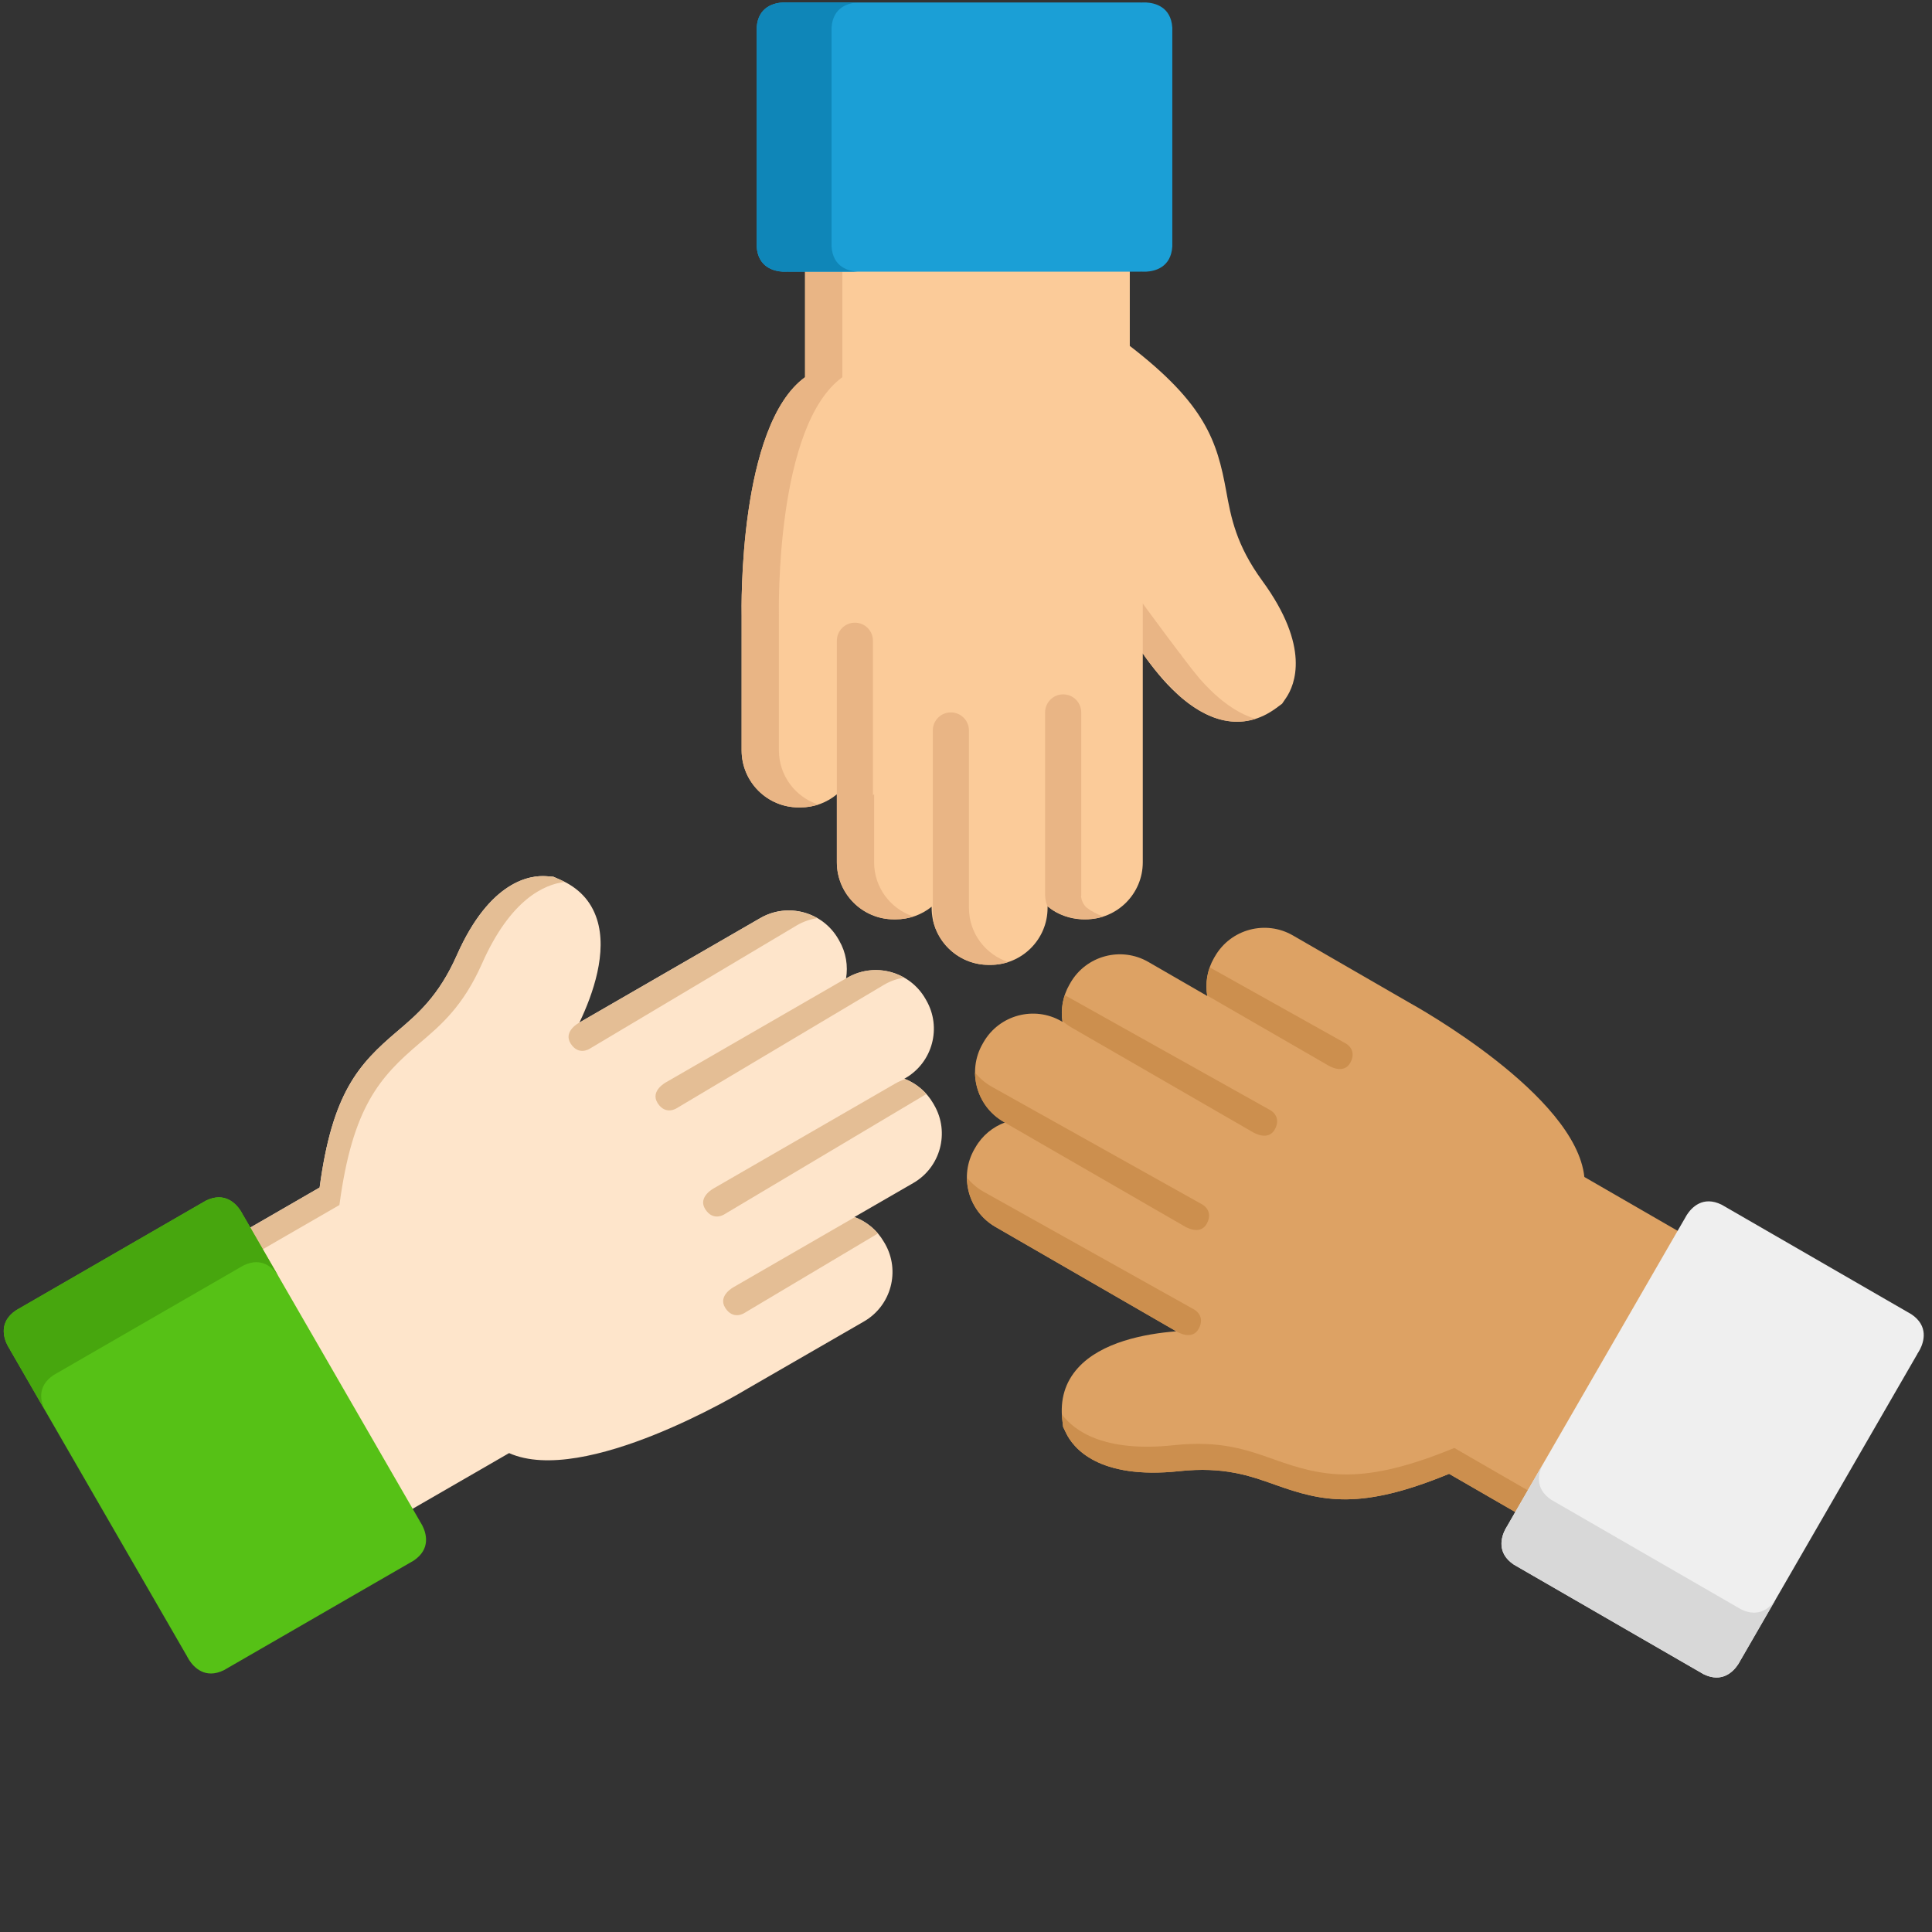 <svg xmlns="http://www.w3.org/2000/svg" xmlns:xlink="http://www.w3.org/1999/xlink" width="50" height="50" viewBox="0 0 50 50" version="1.1">
    <rect x="0" y="0" width="50" height="50" fill="#333333" stroke="none"/>
    <!-- Generator: Sketch 44 (41411) - http://www.bohemiancoding.com/sketch -->
    <title>Icon/Colour/Community-Culture</title>
    <desc>Created with Sketch.</desc>
    <defs/>
    <g id="Approved" stroke="none" stroke-width="1" fill="none" fill-rule="evenodd">
        <g id="Icon/Colour/Community-Culture" fill-rule="nonzero">
            <g id="teamwork-(1)">
                <path d="M23.947,25.844 C23.54,25.14 22.636,24.897 21.931,25.304 L21.895,25.325 C21.95,24.998 21.897,24.651 21.718,24.342 L21.694,24.3 C21.287,23.595 20.383,23.353 19.678,23.759 L14.996,26.463 C15.351,25.719 15.725,24.642 15.448,23.786 C15.295,23.311 14.971,22.972 14.487,22.762 L14.32,22.689 L14.139,22.676 C13.728,22.646 12.68,22.784 11.823,24.72 C11.354,25.78 10.804,26.246 10.273,26.697 C9.279,27.541 8.599,28.283 8.272,30.733 L6.144,31.962 L10.345,39.24 L13.175,37.606 C15.121,38.473 19.179,36.04 19.35,35.936 L22.36,34.199 C23.065,33.792 23.307,32.888 22.901,32.183 L22.876,32.141 C22.697,31.832 22.423,31.612 22.113,31.496 L23.637,30.616 C24.342,30.209 24.584,29.305 24.177,28.6 L24.153,28.558 C23.977,28.255 23.711,28.035 23.405,27.917 L23.431,27.902 C24.136,27.495 24.378,26.591 23.971,25.886 L23.947,25.844 Z" id="Shape" fill="#FEE5CB"/>
                <g id="Group" transform="translate(6.114, 22.613)" fill="#E4BE95">
                    <path d="M13.564,1.147 L8.882,3.85 C8.882,3.85 8.45,4.073 8.655,4.395 C8.861,4.717 9.145,4.529 9.145,4.529 L14.516,1.33 C14.682,1.235 14.858,1.176 15.036,1.147 C14.594,0.894 14.035,0.875 13.564,1.147 Z" id="Shape"/>
                    <path d="M8.206,0.077 L8.025,0.063 C7.614,0.033 6.566,0.172 5.709,2.108 C5.24,3.167 4.69,3.634 4.159,4.085 C3.165,4.928 2.485,5.671 2.158,8.12 L0.03,9.349 L4.231,16.627 L4.338,16.566 L0.46,9.849 L2.67,8.573 C3.01,6.028 3.717,5.257 4.748,4.382 C5.3,3.913 5.871,3.428 6.359,2.328 C7.101,0.65 7.982,0.273 8.501,0.212 C8.459,0.19 8.417,0.169 8.373,0.149 L8.206,0.077 Z" id="Shape"/>
                    <path d="M15.815,2.688 L11.132,5.391 C11.132,5.391 10.7,5.614 10.906,5.936 C11.111,6.257 11.396,6.069 11.396,6.069 L16.767,2.871 C16.932,2.775 17.108,2.716 17.286,2.687 C16.845,2.435 16.286,2.416 15.815,2.688 Z" id="Shape"/>
                    <path d="M17.312,5.314 C17.222,5.345 17.133,5.384 17.047,5.434 L12.365,8.137 C12.365,8.137 11.933,8.36 12.138,8.682 C12.344,9.003 12.628,8.816 12.628,8.816 L17.86,5.7 C17.707,5.528 17.519,5.397 17.312,5.314 Z" id="Shape"/>
                    <path d="M16.007,8.887 L12.883,10.691 C12.883,10.691 12.451,10.914 12.656,11.236 C12.862,11.557 13.146,11.37 13.146,11.37 L16.607,9.309 C16.443,9.116 16.235,8.974 16.007,8.887 Z" id="Shape"/>
                </g>
                <path d="M0.195,34.819 L0.246,34.908 C0.256,34.924 0.263,34.933 0.263,34.933 L0.261,34.935 L4.164,41.694 L4.829,42.845 L4.831,42.845 C4.831,42.845 4.836,42.855 4.844,42.873 L4.895,42.961 C5.015,43.146 5.307,43.465 5.797,43.223 L7.29,42.361 L9.211,41.251 L10.705,40.389 C11.159,40.086 11.029,39.674 10.929,39.478 L10.878,39.389 C10.867,39.373 10.86,39.364 10.86,39.364 L10.862,39.362 L10.197,38.211 L6.295,31.452 L6.292,31.452 C6.292,31.452 6.288,31.442 6.279,31.424 L6.228,31.336 C6.108,31.151 5.816,30.832 5.327,31.074 L3.834,31.936 L1.912,33.046 L0.419,33.908 C-0.036,34.211 0.094,34.623 0.195,34.819 Z" id="Shape" fill="#56C116"/>
                <g id="Group" transform="translate(0, 30.959)" fill="#47A60E">
                    <path d="M1.388,4.627 L2.881,3.765 L4.802,2.656 L6.295,1.794 C6.785,1.551 7.077,1.87 7.197,2.055 L7.066,1.829 L6.295,0.493 L6.292,0.493 C6.292,0.493 6.288,0.483 6.279,0.465 L6.228,0.377 C6.108,0.192 5.816,-0.127 5.326,0.115 L3.833,0.977 L1.912,2.087 L0.419,2.949 C-0.036,3.252 0.094,3.664 0.195,3.86 L0.246,3.949 C0.256,3.965 0.263,3.974 0.263,3.974 L0.261,3.976 L1.033,5.313 L1.164,5.539 C1.063,5.342 0.933,4.93 1.388,4.627 Z" id="Shape"/>
                </g>
                <path d="M25.431,27.012 C25.025,27.717 25.267,28.621 25.971,29.028 L26.008,29.049 C25.697,29.164 25.423,29.384 25.245,29.693 L25.22,29.735 C24.813,30.44 25.056,31.344 25.76,31.751 L30.442,34.454 C29.621,34.518 28.501,34.734 27.898,35.401 C27.563,35.771 27.432,36.221 27.492,36.746 L27.513,36.927 L27.591,37.09 C27.771,37.461 28.415,38.299 30.519,38.073 C31.672,37.95 32.35,38.193 33.007,38.427 C34.234,38.866 35.217,39.084 37.502,38.142 L39.631,39.371 L43.832,32.093 L41.003,30.46 C40.781,28.341 36.645,26.043 36.47,25.947 L33.46,24.209 C32.755,23.802 31.851,24.044 31.444,24.749 L31.419,24.791 C31.241,25.1 31.188,25.448 31.243,25.775 L29.719,24.895 C29.014,24.488 28.11,24.73 27.703,25.435 L27.679,25.477 C27.504,25.78 27.446,26.121 27.497,26.445 L27.471,26.43 C26.766,26.023 25.862,26.265 25.455,26.97 L25.431,27.012 Z" id="Shape" fill="#DDA264"/>
                <g id="Group" transform="translate(24.942, 24.942)" fill="#CC8F4E">
                    <path d="M0.818,6.809 L5.501,9.513 C5.501,9.513 5.91,9.775 6.086,9.437 C6.261,9.098 5.957,8.945 5.957,8.945 L0.501,5.893 C0.336,5.797 0.197,5.675 0.083,5.535 C0.085,6.043 0.347,6.537 0.818,6.809 Z" id="Shape"/>
                    <path d="M2.571,11.985 L2.65,12.148 C2.829,12.519 3.473,13.357 5.578,13.132 C6.73,13.008 7.409,13.251 8.066,13.486 C9.293,13.924 10.276,14.142 12.561,13.201 L14.689,14.43 L18.891,7.152 L18.784,7.09 L14.906,13.807 L12.696,12.531 C10.323,13.509 9.302,13.282 8.028,12.827 C7.345,12.583 6.641,12.331 5.444,12.459 C3.62,12.655 2.852,12.081 2.54,11.662 C2.542,11.709 2.544,11.756 2.55,11.804 L2.571,11.985 Z" id="Shape"/>
                    <path d="M1.027,4.09 L5.71,6.793 C5.71,6.793 6.119,7.056 6.295,6.717 C6.47,6.379 6.166,6.226 6.166,6.226 L0.71,3.174 C0.545,3.078 0.405,2.956 0.291,2.816 C0.293,3.324 0.556,3.818 1.027,4.09 Z" id="Shape"/>
                    <path d="M2.553,1.48 C2.625,1.543 2.703,1.6 2.789,1.65 L7.472,4.353 C7.472,4.353 7.881,4.615 8.056,4.277 C8.232,3.938 7.928,3.786 7.928,3.786 L2.614,0.812 C2.541,1.031 2.522,1.259 2.553,1.48 Z" id="Shape"/>
                    <path d="M6.3,0.823 L9.425,2.627 C9.425,2.627 9.834,2.89 10.01,2.551 C10.185,2.212 9.881,2.06 9.881,2.06 L6.365,0.093 C6.281,0.332 6.261,0.583 6.3,0.823 Z" id="Shape"/>
                </g>
                <path d="M44.988,43.065 L45.039,42.977 C45.048,42.959 45.053,42.949 45.053,42.949 L45.055,42.949 L48.957,36.19 L49.622,35.039 L49.62,35.037 C49.62,35.037 49.627,35.028 49.638,35.011 L49.689,34.923 C49.789,34.727 49.919,34.315 49.465,34.012 L47.972,33.15 L46.05,32.04 L44.557,31.178 C44.067,30.936 43.776,31.255 43.656,31.44 L43.605,31.528 C43.596,31.546 43.591,31.556 43.591,31.556 L43.589,31.556 L42.924,32.707 L39.022,39.466 L39.024,39.468 C39.024,39.468 39.017,39.477 39.006,39.493 L38.955,39.582 C38.855,39.778 38.725,40.19 39.179,40.493 L40.672,41.355 L42.594,42.465 L44.087,43.327 C44.577,43.569 44.868,43.25 44.988,43.065 Z" id="Shape" fill="#EFEFEF"/>
                <g id="Group" transform="translate(38.82, 37.364)" fill="#D8D8D8">
                    <path d="M6.236,4.284 L4.743,3.422 L2.821,2.313 L1.328,1.451 C0.874,1.148 1.004,0.736 1.104,0.539 L0.974,0.765 L0.202,2.102 L0.204,2.104 C0.204,2.104 0.197,2.113 0.186,2.129 L0.135,2.217 C0.035,2.414 -0.095,2.826 0.359,3.129 L1.852,3.991 L3.774,5.101 L5.267,5.963 C5.757,6.205 6.048,5.886 6.168,5.701 L6.219,5.613 C6.228,5.595 6.233,5.585 6.233,5.585 L6.235,5.585 L7.007,4.249 L7.137,4.023 C7.017,4.208 6.726,4.526 6.236,4.284 Z" id="Shape"/>
                </g>
                <path d="M25.635,24.971 C26.449,24.971 27.111,24.309 27.111,23.496 L27.111,23.454 C27.366,23.665 27.694,23.793 28.051,23.793 L28.099,23.792 C28.913,23.792 29.575,23.131 29.575,22.317 L29.575,16.91 C30.041,17.59 30.787,18.452 31.667,18.641 C32.155,18.745 32.61,18.634 33.035,18.32 L33.181,18.212 L33.283,18.062 C33.515,17.721 33.918,16.744 32.67,15.034 C31.987,14.098 31.858,13.389 31.733,12.703 C31.499,11.421 31.197,10.46 29.239,8.952 L29.239,6.495 L20.835,6.495 L20.835,9.762 C19.111,11.013 19.189,15.744 19.193,15.944 L19.193,19.42 C19.194,20.234 19.855,20.896 20.669,20.896 L20.718,20.896 C21.075,20.896 21.402,20.769 21.658,20.557 L21.658,22.317 C21.658,23.131 22.32,23.793 23.133,23.793 L23.182,23.793 C23.532,23.793 23.856,23.672 24.111,23.466 L24.111,23.496 C24.111,24.31 24.773,24.971 25.587,24.971 L25.635,24.971 Z" id="Shape" fill="#FBCB99"/>
                <g id="Group" transform="translate(19.119, 6.405)" fill="#E9B585">
                    <path d="M2.681,3.357 L2.681,0.089 L1.716,0.089 L1.716,3.357 C-0.008,4.608 0.07,9.339 0.075,9.539 L0.074,13.015 C0.075,13.829 0.736,14.491 1.55,14.491 L1.599,14.491 C1.759,14.491 1.912,14.464 2.056,14.417 C1.466,14.223 1.039,13.668 1.039,13.015 L1.039,9.539 C1.035,9.339 0.957,4.608 2.681,3.357 Z" id="Shape"/>
                    <path d="M3.503,15.912 L3.503,14.152 C3.494,14.16 3.483,14.167 3.473,14.174 L3.473,10.177 C3.473,9.919 3.264,9.71 3.006,9.71 C2.748,9.71 2.539,9.919 2.539,10.177 L2.539,14.914 L2.539,14.915 L2.539,15.912 C2.539,16.725 3.201,17.387 4.014,17.387 L4.063,17.387 C4.223,17.387 4.377,17.361 4.522,17.314 C3.931,17.121 3.503,16.566 3.503,15.912 Z" id="Shape"/>
                    <path d="M8.859,16.81 C8.86,16.796 8.863,16.783 8.863,16.769 L8.863,12.032 C8.863,11.774 8.654,11.565 8.396,11.565 C8.138,11.565 7.928,11.774 7.928,12.032 L7.928,16.769 C7.928,16.774 7.93,16.779 7.93,16.783 C7.937,16.95 7.992,17.049 7.992,17.049 C8.037,17.089 8.084,17.124 8.133,17.156 C8.134,17.157 8.135,17.157 8.135,17.157 C8.542,17.419 9.047,17.387 9.047,17.387 L9.052,17.384 C9.187,17.378 9.316,17.354 9.439,17.313 C9.275,17.26 9.123,17.178 8.99,17.074 C8.906,16.985 8.872,16.89 8.859,16.81 Z" id="Shape"/>
                    <path d="M5.957,17.091 L5.957,17.061 L5.957,12.499 C5.957,12.241 5.747,12.032 5.489,12.032 C5.231,12.032 5.022,12.241 5.022,12.499 L5.022,17.236 C5.022,17.289 5.033,17.339 5.049,17.386 C5.042,17.386 5.035,17.387 5.028,17.387 L5.022,17.387 C5.16,18.059 5.756,18.566 6.468,18.566 L6.516,18.566 C6.676,18.566 6.83,18.54 6.974,18.492 C6.384,18.299 5.957,17.744 5.957,17.091 Z" id="Shape"/>
                    <path d="M11.926,11.158 C11.827,11.041 11.667,10.837 11.489,10.602 C11.465,10.57 11.442,10.537 11.421,10.505 L11.421,10.513 C10.978,9.928 10.456,9.215 10.456,9.215 L10.456,10.505 C10.763,10.977 11.421,11.618 11.421,11.618 C11.758,11.912 12.138,12.147 12.548,12.235 C12.834,12.296 13.108,12.282 13.371,12.198 C12.819,12.033 12.325,11.612 11.926,11.158 Z" id="Shape"/>
                </g>
                <path d="M29.662,0.064 L29.56,0.064 C29.54,0.065 29.529,0.067 29.529,0.067 L29.528,0.064 L21.723,0.064 L20.394,0.064 L20.393,0.067 C20.393,0.067 20.382,0.065 20.362,0.064 L20.261,0.064 C20.04,0.076 19.618,0.169 19.583,0.714 L19.583,2.438 L19.583,4.657 L19.583,6.381 C19.618,6.926 20.04,7.019 20.261,7.031 L20.362,7.031 C20.382,7.03 20.393,7.028 20.393,7.028 L20.394,7.031 L21.723,7.031 L29.528,7.031 L29.529,7.028 C29.529,7.028 29.54,7.03 29.56,7.031 L29.662,7.031 C29.882,7.019 30.304,6.926 30.339,6.381 L30.339,4.657 L30.339,2.438 L30.339,0.714 C30.304,0.169 29.882,0.076 29.662,0.064 Z" id="Shape" fill="#1B9FD6"/>
                <g id="Group" transform="translate(19.507, 0)" fill="#0F86B8">
                    <path d="M2.014,6.381 L2.014,4.657 L2.014,2.438 L2.014,0.714 C2.049,0.169 2.471,0.076 2.691,0.064 L2.431,0.064 L0.887,0.064 L0.886,0.067 C0.886,0.067 0.875,0.065 0.855,0.064 L0.753,0.064 C0.533,0.076 0.111,0.169 0.076,0.714 L0.076,2.438 L0.076,4.657 L0.076,6.381 C0.111,6.926 0.533,7.019 0.753,7.031 L0.855,7.031 C0.875,7.03 0.886,7.028 0.886,7.028 L0.887,7.031 L2.431,7.031 L2.691,7.031 C2.471,7.019 2.049,6.926 2.014,6.381 Z" id="Shape"/>
                </g>
            </g>
        </g>
    </g>
</svg>